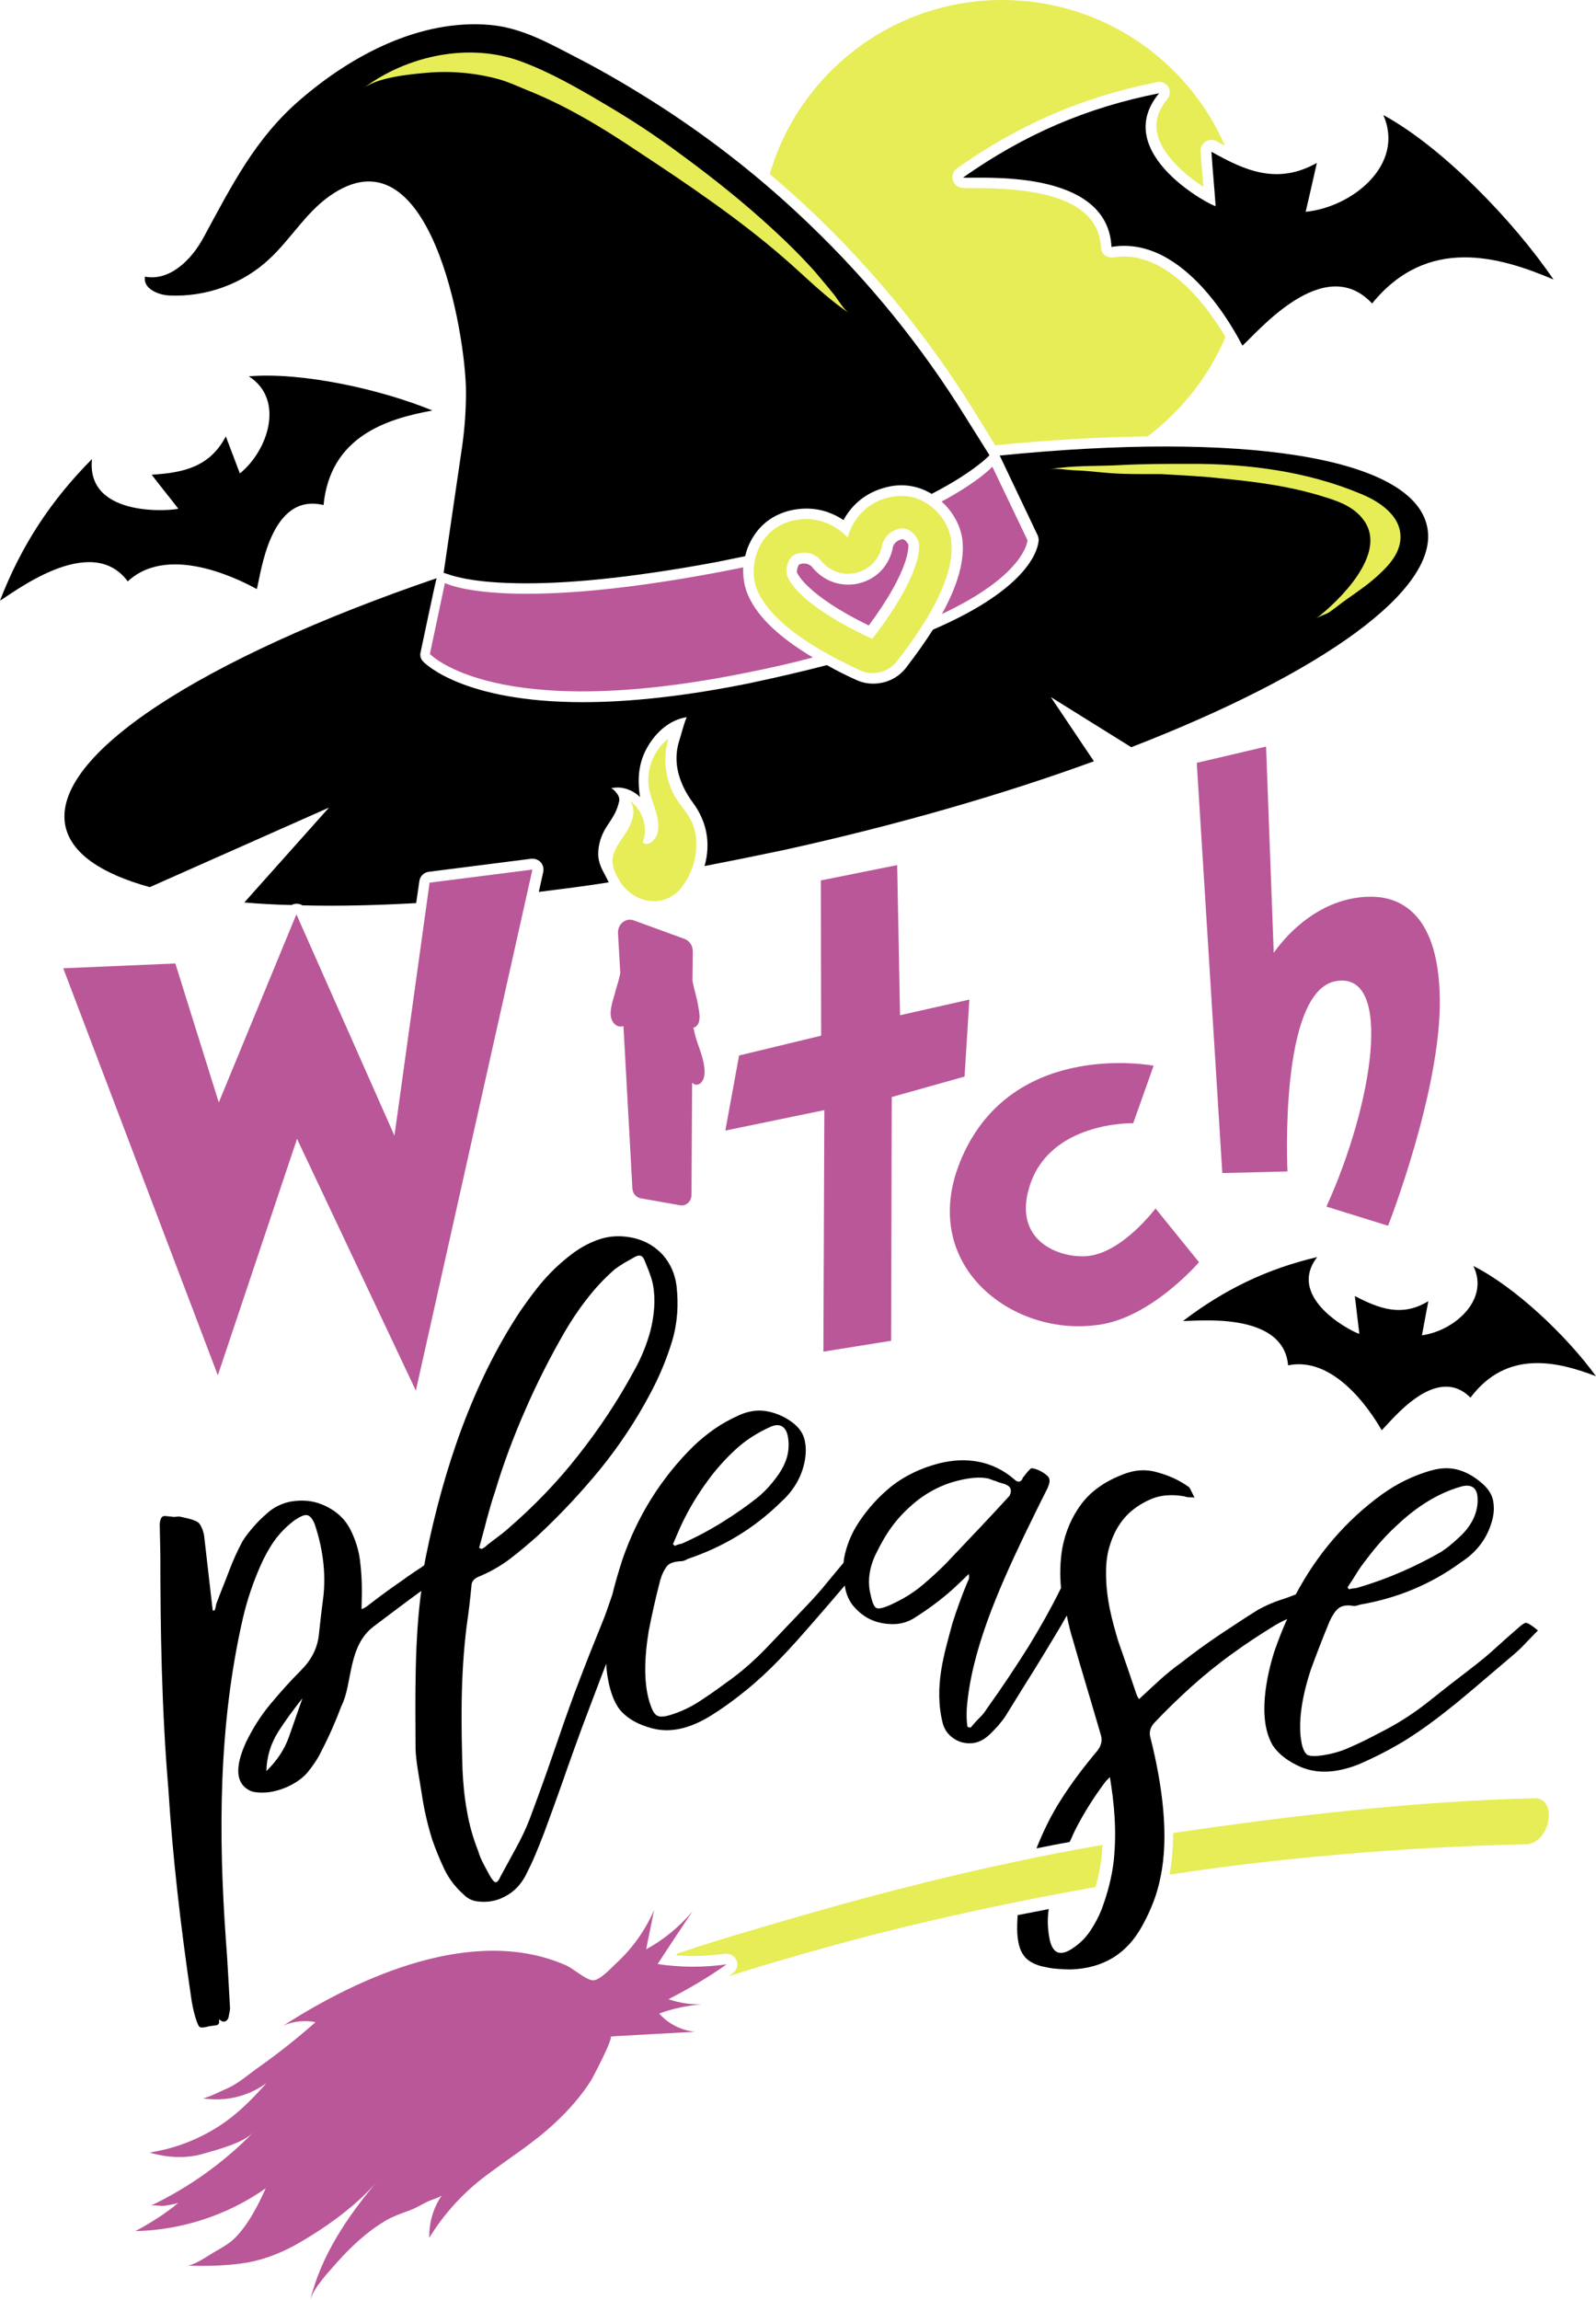 <?xml version="1.0" encoding="utf-8"?>
<!-- Generator: Adobe Illustrator 23.1.0, SVG Export Plug-In . SVG Version: 6.00 Build 0)  -->
<svg version="1.1" id="Слой_1" xmlns="http://www.w3.org/2000/svg" xmlns:xlink="http://www.w3.org/1999/xlink" x="0px" y="0px"
	 viewBox="0 0 499.7 720" style="enable-background:new 0 0 499.7 720;" xml:space="preserve">
<style type="text/css">
	.st0{fill:#BA5798;}
	.st1{fill:#E6ED57;}
</style>
<g>
	<polygon class="st0" points="93,356.5 130.2,435.3 166.7,272.2 134.5,276.3 123.5,355.5 92.8,286.2 68.5,345.1 54.9,301.6 
		19.8,303.1 68.2,430.5 	"/>
	<polygon class="st0" points="303.5,312.9 281.8,317.8 280.9,270.8 257,275.6 257.1,324.2 231.4,330.4 227.1,353.9 258.1,347.5 
		257.8,423.1 279,419.7 279.2,343.4 302,337 	"/>
	<path class="st0" d="M340.3,393.2c-8.3,0.7-23.3-4.5-18-21.7c6.3-20.6,32.5-19.9,32.5-19.9l6.4-18c0,0-42.4-8.2-59.2,26.9
		c-16.2,33.8,13.4,57.4,40.3,54.4c17.3-1.3,33.1-19.8,33.1-19.8l-13.6-16.8C361.8,378.2,351.4,392.3,340.3,393.2z"/>
	<path class="st0" d="M450.8,312.6c-0.4-28.8-14.4-31.9-21.6-31.9c-19.1,0-30.4,17.6-30.4,17.6l-2.4-64.6l-21.7,5.1l8,128.4
		l20.4-0.5c0,0-2.8-56.7,15.3-59.6c18-3,11.5,38.5-3.1,70.6l19.3,6C434.6,383.7,451.2,341.4,450.8,312.6z"/>
	<path class="st0" d="M205.9,614.8c3.6-5.5,7.2-11,10.9-16.5c-4,4.8-9,8.9-14.5,11.9c0.8-4.1,1.7-8.2,2.5-12.3
		c-2.7,6.2-6.7,11.9-11.7,16.5c-1.5,1.4-5.2,5.5-7.4,5.5c-2.1,0-6.4-3.8-8.5-4.7c-28.6-12.6-64.3,3.3-88.5,18.9
		c3.1-1.4,6.7-1.8,10.1-1.1c-5.9,5.2-12.1,10.1-18.5,14.6c-2.9,2.1-6,4.8-9.3,6.2c-1.5,0.6-6.5,3.2-7.7,3c7.1,1.2,14.3-0.5,20.1-4.7
		c-5.2,5.9-10.5,11.1-17.4,15c-5.9,3.4-12.5,5.7-19.2,6.7c5.3,1.6,11.4,2,16.8,0.4c4.5-1.3,12.4-3.3,15.7-6.7
		c-9.3,9.5-20.2,17.3-32.2,23c0.9-0.4,3.1,0.1,4.2,0c1.5-0.2,3-0.5,4.5-0.9c-4.1,3.4-8.7,6.3-13.4,8.8c14.5-0.3,28.9-5,40.8-13.4
		c-2.4,5.4-5.7,11.8-10,15.9c-1.8,1.7-4.3,3-6.5,4.3c-1.9,1.1-6.1,4.1-8.3,4c6.4,0.2,13,0.1,19.3-1c5.4-1,10.6-3.1,15.4-5.8
		c8.6-4.9,18.5-11.9,24.9-19.5c-9.2,11-17.5,23.1-20.9,37.3c1-4.1,5.9-9.1,8.6-12.2c4-4.5,8.9-9.1,14.1-12.3c2.9-1.9,5.9-2.8,9-4
		c1.8-0.7,3.5-1.8,5.2-2.6c1-0.5,3.8-1.2,4.4-2c-2.7,3.9-4.1,8.6-4,13.4c4.6-7.5,10.7-14.2,17.8-19.5c7.3-5.5,14.9-10.2,21.6-16.5
		c4.2-3.9,8-8.2,11.1-13c0.6-0.9,7.5-14.1,6.2-14c0.4,0,0.9,0,1.3-0.1c8.4-0.5,16.8-0.9,25.2-1.4c-4.3-0.4-8.4-2.5-11.2-5.7
		c4.3-1.6,8.8-2.5,13.3-2.9c-3.5,0.1-7-0.4-10.4-1.6c6.3-3.2,12.4-6.8,18.2-10.9C220.4,615.9,213.1,615.9,205.9,614.8z"/>
	<path class="st0" d="M272,195.8c13.2-17.8,12.4-24.9,12.4-25.3c0-0.1-0.5-1-1.2-1.5c-0.3-0.2-0.5-0.2-0.6-0.2c-0.1,0-0.3,0-0.5,0.1
		c-1.6,0.4-2.3,1.5-2.5,2.2c-1,5.8-5.1,10.2-10.7,11.5c-1.1,0.3-2.2,0.4-3.4,0.4c-4.5,0-8.6-2.1-11.4-5.7c-0.4-0.3-1.1-0.9-2.3-0.9
		c-0.3,0-0.6,0-1,0.1c-0.6,0.1-0.7,0.3-0.9,0.7c-0.4,0.8-0.4,1.8-0.4,2C249.8,179.7,252.6,186.3,272,195.8z"/>
	<path class="st0" d="M301.3,168.8c0.8,6.4-1.3,14.2-6.4,23.4c26.4-12.4,26.8-23.1,26.8-23.1l-11-23c0,0-4.3,4.7-15.9,10.9
		C298.4,160.2,300.7,164.5,301.3,168.8z"/>
	<path class="st0" d="M233.6,210.6c7.6-1.5,14.6-3.1,20.9-4.8c-11.3-6.7-18.3-13.7-20.8-20.8c-0.8-2.3-1.1-4.9-1-7.4
		c-2.5,0.5-5,1-7.6,1.5c-68.2,12.9-85.8,3.4-85.8,3.4l-4.7,22.2C134.7,204.8,155.1,226.5,233.6,210.6z"/>
	<path class="st0" d="M191.8,313.4c-0.3,1.3-0.7,2.8-0.6,4.2c0.1,2.3,1.8,4.3,4,3.6L198,372c0.1,1.6,1.1,2.8,2.6,3.1l12.4,2.2
		c1.8,0.3,3.5-1.2,3.5-3.3l0.2-35.1c1,1.1,2.5,0.7,3.2-0.5c0.8-1.2,0.8-3,0.6-4.4c-0.4-3.4-1.9-6.5-2.8-9.7
		c-0.2-0.9-0.4-1.7-0.6-2.6c0.5-0.1,0.9-0.4,1.2-0.8c1.1-1.3,0.7-3.8,0.4-5.4c-0.4-2.9-1.4-5.7-1.9-8.6l0.1-9.1c0-1.8-1-3.3-2.6-3.9
		l-15.9-5.8c-2.5-0.9-5.1,1.2-4.9,4.1l0.7,12.4c-0.3,1.7-0.8,3.3-1.3,4.9C192.6,310.8,192.2,312.1,191.8,313.4z"/>
</g>
<g>
	<path d="M477.6,508c-0.4,0.1-1.3,0.7-2.5,1.8c-2.4,2.1-4.8,4.2-7.2,6.4c-2.4,2.2-4.9,4.2-7.5,6.2c-4.6,3.5-9.2,7.1-13.7,10.7
		c-4.6,3.6-9.5,6.7-14.9,9.4c-3,1.6-6,3.1-9,4.4c-3,1.4-6.3,2.3-9.7,2.7c-1.8,0.2-3.1,0.1-3.8-0.3c-0.7-0.5-1.3-1.6-1.7-3.3
		c-1.4-6.6,0.1-15.1,2.8-23.3c1.8-5,3.8-10.1,5.9-15.2c0.8-1.7,1.6-3,2.6-3.9c1-0.9,2.6-1.3,4.8-0.9c0.5,0.1,1.2-0.1,2.1-0.4
		c11.7-2,22.3-6.4,31.7-13.3c4.6-3,7.7-6.9,9.3-11.8c0.8-2.3,1.1-4.5,0.8-6.7c-0.2-2.2-1.4-4.3-3.6-6.2c-2.2-1.9-4.5-3.3-7.1-4.1
		c-2.6-0.8-5.4-0.8-8.4,0c-3,0.8-5.8,1.9-8.3,3.1c-2.5,1.2-5,2.7-7.4,4.4c-11.6,8.4-20.5,19-27.1,31.4c-1.5,0.6-3.1,1.2-4.7,1.7
		c-2.5,0.8-4.9,1.9-7.1,3.1c-4.2,2.6-8.2,5.3-12.3,8c-4,2.7-8,5.6-11.8,8.6c-2.4,1.7-4.6,3.5-6.7,5.4c-2.1,1.9-4.2,3.9-6.5,6
		c-0.2-0.4-0.4-0.7-0.5-0.9c-0.1-0.2-0.2-0.5-0.3-0.7c-2.2-6.6-3.4-10-5.7-16.6c-1.8-6.1-3.9-13.3-3.8-21.7c0-3.1,0.4-6.1,1.4-8.9
		c0.9-2.8,2.4-5.7,4.5-8.1c2.2-2.5,5.1-4.4,8.1-5.7c3-1.3,6.5-1.6,10.5-0.9c0.5,0.2,1.1,0.3,1.6,0.3c0.5,0,1.1,0,1.6,0.1
		c-0.6-1.2-0.9-1.8-1.5-3c-0.1-0.2-0.2-0.2-0.4-0.4c-2.8-2-6-3.5-9.7-4.5c-3.7-1.1-7.4-0.8-11.2,0.8c-5.6,2.2-9.8,5.3-12.7,9.2
		c-2.9,3.9-4.9,8.5-5.9,13.7c-0.7,4.2-0.8,8.4-0.4,12.5c-3.1,6.3-6.5,12.3-10.1,18.2c-4.1,6.5-8.4,13-13,19.4
		c-0.7,1.1-1.5,2.2-2.5,3.1c-1,1-1.8,1.9-2.7,3c-0.3,0-0.4-0.1-0.5-0.1c-0.1-0.1-0.2-0.1-0.5-0.1c-0.3-2-0.3-4-0.2-5.9
		c1.4-17.6,9.5-36.3,17.9-53.9c2.4-4.9,4.8-9.9,7.4-15c0.6-1.4,0.8-2.4,0.4-3.2c-0.2-0.7-3.2-2.9-5.5-3c-0.4,0.2-1.1,1-2.2,2.4
		c-0.2,0.2-0.3,0.4-0.4,0.5c-0.1,0.1-0.2,0.3-0.2,0.5c-0.6,1-1.4,1.1-2.4,0.2c-3.4-3-7.2-4.8-11.2-5.6c-4-0.8-8.2-0.6-12.6,0.5
		c-5.7,1.5-10.6,3.9-14.6,7c-4,3.2-7.5,7-10.4,11.4c-2,3-3.4,6.2-4.2,9.4c-0.3,1.1-0.5,2.2-0.6,3.3c-1.8,2.2-3.6,4.3-5.4,6.5
		c-2,2.5-4.2,4.9-6.4,7.2c-4,4.2-8,8.4-12,12.6c-4,4.2-8.4,8.1-13.3,11.5c-2.7,2-5.4,3.9-8.2,5.7c-2.8,1.8-5.8,3.2-9.1,4.2
		c-1.8,0.5-3,0.6-3.8,0.2c-0.8-0.3-1.5-1.3-2.1-3c-2.4-6.3-2.1-15-0.7-23.5c1-5.2,2.2-10.5,3.6-15.9c0.5-1.8,1.2-3.2,2-4.3
		c0.8-1.1,2.4-1.6,4.6-1.7c0.5,0,1.2-0.2,2-0.7c11.3-3.8,21-9.7,29.3-17.9c4-3.6,6.5-8,7.4-13c0.4-2.4,0.4-4.6-0.2-6.8
		c-0.6-2.1-2.1-4-4.5-5.6c-2.4-1.6-5-2.6-7.6-3c-2.6-0.4-5.4,0-8.3,1.3c-2.9,1.3-5.4,2.7-7.7,4.3c-2.3,1.6-4.5,3.4-6.7,5.5
		c-10.2,10.1-17.5,22-22.1,35.3c-1.2,3.7-2.3,7.4-3.2,11.1c-0.7,2-1.4,4.1-2.3,6.6c-3.8,9.4-5.7,14.1-9.3,23.6
		c-2.5,6.7-4.8,13.4-7.1,20.1c-2.3,6.7-4.7,13.3-7.2,20c-1.2,3.1-2.7,6.2-4.3,9.1c-1.6,2.9-3.2,5.9-4.8,8.8c-0.5,1.2-1,1.8-1.5,1.8
		c-0.4,0-1-0.6-1.7-1.8c-0.7-1.2-1.4-2.6-2.1-3.9c-0.7-1.3-1.3-2.7-1.7-4.1c-1.6-4.1-2.8-8.2-3.5-12.5c-0.8-4.3-1.2-8.6-1.4-13
		c-0.4-13.9-0.7-28.9,1.3-44.9c0.6-4.1,1.1-8.3,1.5-12.5c0-1.4,0.8-2.4,2.4-3c3.6-1.5,6.9-3.4,9.9-5.7c3-2.3,5.8-4.7,8.5-7.1
		c7.2-6.7,13.7-13.7,19.6-20.9c5.9-7.3,11.1-15.1,15.5-23.4c2.9-5.4,5.2-10.9,6.9-16.5c1.7-5.6,2.1-11.5,1.4-17.5
		c-0.5-3.7-1.9-6.8-4.2-9.5c-2.4-2.6-5.3-4.4-8.9-5.3c-3.8-0.9-7.4-0.8-10.6,0.2c-3.2,1-6.2,2.6-9,4.7c-3.4,2.6-6.4,5.4-9,8.4
		c-2.6,3-4.9,6.2-7.2,9.5c-14.9,22.5-24,49.4-29.6,77c-0.2,0.9-0.3,1.8-0.5,2.6c-0.2,0.1-0.5,0.3-0.7,0.5c-1.5,1-3.7,2.4-6.4,4.4
		c-2.8,1.9-6.4,4.5-10.8,7.9c-0.5,0.4-1.1,0.7-1.7,0.9c0-2.3,0.1-3.4,0.1-5.7c0-3.2-0.2-6.4-0.6-9.6c-0.4-3.2-1.4-6.3-2.8-9.2
		c-1-2.1-2.5-4.1-4.6-5.7c-2.1-1.6-4.4-2.7-6.8-3.3c-2.5-0.6-5.1-0.6-7.8-0.1c-2.7,0.6-5.2,1.8-7.4,3.9c-1.4,1.2-2.7,2.5-4,4
		c-1.3,1.5-2.4,2.9-3.4,4.5c-1.6,3-3,6.1-4.2,9.3c-1.2,3.2-2.5,6.3-3.7,9.5c-0.2,0.5-0.4,1-0.4,1.4c-0.1,0.4-0.2,0.9-0.4,1.4
		c-0.2,0-0.4,0-0.6,0.1c-1.1-9.4-1.6-14.1-2.7-23.5c-0.3-1.7-0.9-3-1.5-3.8c-0.7-0.8-2.5-1.4-5.4-2c-0.7-0.2-1.3-0.2-1.9-0.1
		c-0.6,0.1-1.2,0-1.9-0.1c-1.5,0-2.9-1-3.2,2.4c0.1,3.9,0.1,5.8,0.2,9.7c0,23.3,0.4,48.2,2.5,73.1c1.3,20.9,3.8,42.7,7.1,65.1
		c0.3,2.3,0.8,4.6,1.4,6.6c0.5,1.6,0.9,2.6,1.3,2.9c0.4,0.3,1.4,0.2,2.9-0.2c0.6-0.1,1.3-0.2,2.2-0.3c0.9-0.1,1.2-0.8,0.9-1.9
		c0.3,0.2,0.6,0.4,1,0.6c0.4,0.2,0.7,0.1,0.9,0.1c0.5-0.2,1.1-0.7,1.2-1.6c0.2-1.2,0.5-2.2,0.4-2.9c-0.2-3.6-0.4-7.1-0.6-10.6
		c-0.2-3.5-0.4-7-0.7-10.6c-2.3-32.5-2.4-67,5.4-100.8c1.3-5.5,3.1-10.9,5.5-16.3c1.2-2.7,2.6-5.3,4.3-7.7c1.7-2.4,3.8-4.5,6.3-6.4
		c1.8-1.2,3.1-1.8,4-1.6c0.9,0.2,1.7,1.2,2.4,3c2.2,6.7,3.7,14.8,2.5,23.6c-0.5,3.7-0.9,7.4-1.3,11.1c-0.5,4.1-2.4,7.7-5.6,10.9
		c-3.4,3.4-6.6,7-9.6,10.6c-3,3.6-5.5,7.6-7.6,11.9c-1.3,3-5.6,12.5,1.9,15.4c3.5,0.8,7.1,0.2,10.7-1.3c2.7-1.2,5-2.7,6.7-4.7
		c1.6-2,3.1-4.1,4.2-6.4c2.5-4.8,4.6-9.6,6.4-14.4c3.5-6.8,1.9-18.6,10-24.8c6.1-4.6,10.2-7.7,15-11.2c-2.1,15.1-1.9,32.4-1.8,49.6
		c0.2,4.5,1.3,9.6,2,14.3c0.7,4.7,1.8,9.4,3.2,13.9c1.1,3.2,2.4,6.3,3.8,9.3c1.4,2.9,3.4,5.6,6,7.9c1.2,1.2,2.6,2,4.4,2.2
		c3.1,0.4,6-0.1,8.7-1.6c2.7-1.4,4.8-3.6,6.3-6.4c1.1-2.2,2.2-4.4,3.1-6.6c0.9-2.2,1.9-4.6,2.8-7c2-5.4,4-10.9,5.9-16.3
		c1.9-5.5,3.9-11,5.9-16.5c3-7.9,5.3-14.1,7.6-20c0.1,4,1.5,11.5,4.7,14.9c2.2,2.4,5.4,4.2,9.6,5.3c5.2,1.4,11,0.5,17.9-3.6
		c4.1-2.5,7.9-5.3,11.6-8.3c3.7-3,7.1-6.2,10.4-9.6c3.7-3.8,7.2-7.8,10.6-11.7c3.3-3.8,6.6-7.6,9.9-11.5c0,0.1,0,0.1,0,0.2
		c0.4,2.5,1.3,4.7,2.9,6.5c1.6,1.8,3.4,3.2,5.5,4.1c2.1,0.9,4.3,1.3,6.7,1.3c2.3,0,4.4-0.6,6.3-1.7c4.5-2.8,8.7-5.9,12.6-9.4
		c1.9-1.8,2.9-2.7,4.8-4.6c0.2,1,0.1,1.7-0.3,2.3c-1.8,4.3-3.4,8.7-4.8,13.1c-2.4,9.1-6,19.8-3,31.5c0.5,1.7,1.4,3,2.6,4
		c1.2,1,2.4,1.6,3.8,1.9c1.4,0.3,2.8,0.3,4.2-0.1c1.4-0.4,2.7-1.2,4-2.4c0.9-0.9,1.8-1.8,2.7-2.8c0.8-1,1.6-1.9,2.3-3
		c3-4.8,5.9-9.6,8.9-14.3c2.9-4.7,5.8-9.5,8.6-14.2c0.6-1,1.1-2,1.7-3c0.5,2.5,1.1,5.1,1.9,7.6c2.5,8.8,5.6,18.9,8.7,29.6
		c0.6,1.7,0.3,3.4-1,5.1c-4.2,5-8.1,10.1-11.5,15.5c-2.9,4.5-5.4,9.6-7.6,15.1c3.5-0.7,6.9-1.4,10.4-2c0.6-1.2,1.1-2.5,1.7-3.7
		c2.7-5.3,5.9-10.4,9.6-15.3c0.5-0.5,0.8-0.8,1.3-1.3c1.3,8.1,2.2,16.4,1.2,26.2c-0.6,5.1-1.9,10.1-3.8,15.2
		c-0.9,2.3-2.1,4.5-3.4,6.5c-1.3,2-3,3.8-5.1,5.3c-4.4,3.2-7,2.2-7.9-3.1c-0.5-2.9-0.6-5.7-0.2-8.5c0-0.1,0-0.2,0.1-0.3
		c-3.3,0.6-6.5,1.3-9.8,1.9c-0.1,1.9-0.2,3.8-0.1,5.7c0.2,3,0.8,5.3,2,6.9c1.1,1.6,3.1,2.8,6,3.5c1.4,0.3,2.9,0.6,4.4,0.7
		c1.5,0.1,2.9,0.2,4.2,0.2c10.3-0.3,17.8-4.9,22.6-13.8c2.7-4.9,4.6-9.8,5.6-14.9c2.8-13,0.6-29.2-3.1-43.8
		c-0.5-1.7-0.1-3.3,1.2-4.7c3.7-3.9,7.6-7.7,11.6-11.3c4-3.6,8.3-7.1,12.9-10.4c4.1-3,8.4-5.8,12.6-8.4c1.4-0.9,3-1.7,4.5-2.4
		c-1.5,3.3-2.8,6.7-4,10.1c-2.3,7.3-5.5,21.1-0.5,29.5c1.8,2.7,4.8,5,8.7,6.7c5,2.1,10.8,2.1,18.2-0.8c4.4-1.9,8.6-4,12.7-6.4
		c7.7-4.5,15.8-10.9,24-17.9c4-3.4,8-6.8,12.1-10.3c1.3-1.1,2.5-2.3,3.6-3.5c1.2-1.2,2.4-2.5,3.7-3.8
		C479.2,508.4,478,507.9,477.6,508z M424.8,492.4c0.9-1.5,2-3,3.2-4.5c2.7-3.6,5.6-6.9,8.8-9.9c5.2-5,12.2-10.3,20.8-12.7
		c3-0.8,4.8,0.4,5,3.3c0.2,2.4-0.3,4.6-1.2,6.6c-0.9,2-2.3,3.9-4.1,5.6c-1,0.9-1.9,1.8-2.9,2.6c-0.9,0.8-2,1.6-3.2,2.4
		c-7.5,4.3-16.4,8.4-26.5,11.3c-1.1,0.1-1.8,0.2-2.3,0.4c-0.2-0.2-0.3-0.4-0.5-0.6C422.9,495.4,423.9,493.9,424.8,492.4z
		 M212.8,478.5c0.7-1.6,1.5-3.2,2.4-4.9c2.1-3.9,4.5-7.6,7.2-11.2c2.7-3.5,5.8-6.9,9.3-9.9c2.9-2.4,6.1-4.3,9.4-5.8
		c2.8-1.3,4.8-0.4,5.5,2.6c0.5,2.3,0.4,4.6-0.2,6.8c-0.6,2.1-1.7,4.2-3.2,6.2c-0.8,1.1-1.6,2.1-2.4,3c-0.8,0.9-1.8,1.9-2.8,2.8
		c-3.8,3.1-7.7,5.8-11.7,8.3c-4,2.5-8.3,4.8-12.8,6.8c-1.1,0.2-1.8,0.5-2.2,0.7c-0.2-0.2-0.4-0.3-0.6-0.5
		C211.4,481.7,212.1,480.1,212.8,478.5z M152.4,475.6c0.8-2.9,1.6-5.8,2.6-8.7c2.6-8.7,5.8-17.2,9.4-25.4
		c3.6-8.3,7.7-16.4,12.3-24.4c2.1-3.6,4.4-7.1,7-10.4c2.5-3.3,5.5-6.5,8.8-9.4c1-0.7,2-1.4,3-2c1-0.6,2.2-1.2,3.2-1.8
		c1.4-0.8,2.4-0.6,3,0.8c0.5,1.3,1.1,2.6,1.6,4c0.5,1.4,1,2.8,1.2,4.2c0.8,4.5,0.3,9.4-0.8,13.9c-1.2,4.5-3,8.9-5.4,13.1
		c-5,9.2-10.8,17.9-17.2,26c-6.4,8.2-13.7,15.8-21.9,22.9c-1.1,1-2.4,2-3.6,2.9c-1.3,1-2.6,1.9-3.8,3c-0.4,0.2-0.6,0.4-1,0.6
		c-0.3-0.2-0.5-0.3-0.8-0.3C150.8,481.5,151.7,478.5,152.4,475.6z M90.5,543.6c-1.4,4-3.8,7.6-7.1,10.8c0.1-4.5,1.4-8.6,3.7-12.3
		c2.3-3.6,4.9-7.1,7.6-10.5C93.3,535.6,91.9,539.6,90.5,543.6z M296.1,489.5c-2.4,2.4-4.8,4.6-7.3,6.7c-2.5,2.1-5.3,3.9-8.4,5.4
		c-3.3,1.7-5.4,2.2-6.1,1.7c-0.8-0.5-1.4-2.3-2-5.4c-0.6-3.6,0-7.3,1.7-11c1.6-3.3,3.4-6.6,5.6-9.5c2.2-2.9,4.9-5.6,8-8
		c2.9-2.2,6.1-3.9,9.5-5.1c3.4-1.1,8.4-2.3,12.2-1.5c0.6,0.1,1.5,0.6,2.7,0.9c1.2,0.8,5.9,0.7,4.1,4.5
		C310,474.9,303.7,481.5,296.1,489.5z"/>
	<path d="M53.2,92.5c11.3,0.5,22.8-3.6,31.1-11.4C90.9,75,95.6,66.8,103,61.5c31.6-22.6,42.8,42.7,42.9,61.1
		c0,5.7-0.4,11.5-1.2,17.1l-5.8,39.6c2.2,0.7,8.2,3.3,26,3.3c15.9,0,36-2.3,59.6-6.7c3-0.6,5.9-1.2,8.8-1.8c0.4-1.7,1-3.4,1.9-5
		c2.6-4.8,6.8-8,12.2-9.3c1.7-0.4,3.4-0.6,5.1-0.6c5,0,8.9,1.8,11.6,3.6c2-3.7,6-8.5,13.5-10.3c1.5-0.4,3.1-0.6,4.6-0.6
		c3.5,0,6.7,1,9.5,2.7c12.8-6.6,17.9-11.8,18.1-12.1l-7.4-11.8c-13.7-22.1-30.1-42.4-48.9-60.4c-14.3-13.8-30-26.2-46.7-37
		c-8.4-5.4-17-10.5-25.9-15.1c-8.9-4.6-17.4-9.5-27.5-10.4c-21.8-1.9-43.2,9.4-59.4,23.4c-14.1,12.1-21.5,27-30.2,43
		c-3.7,7-10.6,13.9-18.4,12.4C44.7,90.3,49.5,92.4,53.2,92.5z"/>
	<path d="M76.5,282.5c4.7,0.4,9.6,0.7,14.8,0.8c0.5-0.3,1-0.4,1.6-0.4c0.7,0,1.3,0.2,1.8,0.5c11,0.3,22.9,0,35.6-0.7l1-6.9
		c0.2-1.5,1.4-2.7,2.9-2.9l32.2-4.1c0.1,0,0.3,0,0.4,0c0.9,0,1.8,0.4,2.5,1.1c0.7,0.8,1,1.9,0.8,3l-1.4,6.3c7.1-0.9,14.4-1.8,21.9-3
		c-0.2-0.3-0.3-0.6-0.5-1c-1.4-2.8-2.8-4.7-2.8-8c0-2.9,1-5.9,2.6-8.4c1.5-2.3,3-4.3,3.7-7c0.3-1.1,0.5-1.6,0-2.7
		c-0.2-0.5-1.7-2.5-2.4-2.3c3.3-0.9,6.8,0.4,9.2,2.7c-0.9-5.6-0.5-10.9,2.4-15.8c2.6-4.5,6.9-8.4,12.2-9.2c-1,2.4-1.6,5.1-2.4,7.6
		c-2.1,6.8,0.2,13.5,4.3,19.1c4.4,5.9,5.7,12.7,3.7,19.9c8.3-1.6,16.7-3.3,25.2-5.1c35.3-7.8,68.2-17.3,96.7-27.7l-13.5-20.1
		l25.2,15.7c59.6-23.1,97-49.5,92.6-69.2c-4.8-21.9-58.5-29.7-133.8-22.1c0.3,0.6,11.9,25,11.9,25c0.2,0.5,0.3,1,0.3,1.5
		c-0.1,1.9-1.7,14.5-33.1,28c-2.4,3.8-5.2,7.7-8.4,11.9c-2.5,3.2-6.2,5-10.3,5c-1.9,0-3.7-0.4-5.4-1.2c-3.3-1.5-6.3-3-9.1-4.6
		c-7.3,1.9-15.4,3.8-24.4,5.7c-19.3,3.9-36.8,5.9-52,5.9c-37.7,0-49.5-12.2-50-12.7c-0.8-0.8-1.1-1.9-0.8-3c0,0,4.8-22.8,5-23.1
		C63.5,206,15.7,236.5,20.5,258.7c1.9,8.5,11.2,14.8,26.4,19l56.1-24.9L76.5,282.5z"/>
	<path d="M348,77.3c23.1-3.9,39.1,27.3,41,30.9c4.5-3.9,25.5-29.4,40.6-13.2c17.3-21.3,39.9-14.7,56.8-7.5
		c-12.6-18.5-34.9-41.5-53.3-51.5c6.9,15.6-9.8,28.9-24.3,30.3c1.1-4.6,2.4-10.5,3.5-15.3c-12.3,6.9-22.4,2.5-33-3.5
		c0.3,5.1,1,12.2,1.3,17c-0.6,0.4-33.3-16.5-17.7-35.3c-22.8,4.5-42.2,12.9-61.4,26.4C306.4,56,346.8,52.4,348,77.3z"/>
	<path d="M40,182c13.5-12.6,37.6,0.9,40.4,2.4c1.3-4.5,4-30.4,20.9-26.3c2.1-21.5,19.8-27,34.1-29.6c-16.3-6.7-41-12.1-57.5-10.7
		c11.3,7.2,6.1,23.2-2.8,30.4c-1.3-3.5-3-7.9-4.4-11.6c-5.1,9.8-13.7,11.4-23.2,12c2.4,3.2,6,7.6,8.3,10.6c-0.2,0.5-29,3.6-27-15.5
		C15.9,156.7,6.7,170.7,0,188C3.4,186.2,28.4,166.2,40,182z"/>
	<path d="M461.3,396.3c5.2,10.6-6,20.3-16.1,21.7c0.6-3.2,1.4-7.4,2-10.7c-8.3,5.1-15.5,2.3-23-1.6c0.4,3.5,1,8.4,1.4,11.8
		c-0.4,0.3-23.5-10.6-13.2-24c-15.7,3.7-29,10.1-42,20c3.4,0.2,31.4-3.4,32.9,13.9c15.9-3.3,27.9,17.9,29.3,20.3
		c3-2.8,16.9-21.1,27.8-10.2c11.4-15.2,27.3-11.3,39.3-6.7C490.5,418.1,474.3,402.8,461.3,396.3z"/>
</g>
<g>
	<path class="st1" d="M305.2,129l6.4,10.4c16.9-1.7,32.9-2.6,47.7-2.8c10.6-8,19.1-18.7,24.4-31.1c-9.6-16.1-21-25.2-31.7-25.2
		c-1.1,0-2.3,0.1-3.4,0.3c-0.2,0-0.4,0-0.6,0c-0.8,0-1.5-0.3-2.1-0.7c-0.7-0.6-1.2-1.5-1.2-2.4C344.1,65,331.4,58.9,306,58.9l-2,0
		c-1.3,0-2.3,0-2.8-0.1c-1.4-0.1-2.5-1.1-2.9-2.5c-0.4-1.3,0.2-2.8,1.3-3.6c19.7-13.9,39.6-22.4,62.7-27c0.2,0,0.4-0.1,0.6-0.1
		c1.2,0,2.3,0.6,2.9,1.6c0.7,1.2,0.6,2.8-0.3,3.8c-3.1,3.8-4.1,7.5-3,11.5c1.9,6.7,9.2,12.7,14.3,16c-0.1-0.8-0.1-1.5-0.2-2.3
		c-0.3-3.1-0.5-6.2-0.7-8.8c-0.1-1.2,0.5-2.4,1.6-3.1c0.5-0.3,1.2-0.5,1.8-0.5c0.6,0,1.1,0.1,1.6,0.4c0.9,0.5,1.7,1,2.6,1.4
		C371.9,18.9,345.1,0,313.8,0c-34.5,0-63.6,23-72.8,54.5c5.1,4.3,10,8.7,14.8,13.3C274.8,86.1,291.4,106.7,305.2,129z"/>
	<path class="st1" d="M217.1,270.6c1.4-4.8,1.3-10.2-1-14.3c-1.1-2-2.7-3.8-4-5.7c-3.7-5.6-4.8-12.9-2.8-19.4
		c-4.7,3.6-7.1,9.8-6.1,15.6c0.9,4.8,3.9,9.5,2.6,14.2c-0.6,2-2.8,4-4.6,2.8c1.8-4.6,0.1-10.3-4-13.1c2.2,2.7,0.8,6.8-1.1,9.8
		c-1.9,2.9-4.5,5.9-4.3,9.4c0.1,2,1,3.8,2,5.5c3.8,6.7,12.7,9.3,18.6,3.5C214.5,276.7,216.1,273.8,217.1,270.6z"/>
	<path class="st1" d="M212.1,611.5l-0.4,0.6c1.7,0.1,3.4,0.2,5,0.2c3.5,0,6.9-0.3,10.3-0.7c0.2,0,0.3,0,0.5,0c1.4,0,2.6,0.8,3.1,2.1
		c0.6,1.4,0.1,3.1-1.2,4c-0.4,0.3-0.9,0.6-1.3,0.9c20.5-6.4,41.2-12.2,62.2-17.1c17.5-4.1,35.1-7.7,52.7-10.8
		c0.9-3.1,1.5-6.1,1.9-9.2c0.1-1.4,0.2-2.7,0.3-4c-36.9,6.4-72.6,15.6-108.7,26.4C228.4,606.2,220.2,608.8,212.1,611.5z"/>
	<path class="st1" d="M480.4,562.9c-36.7,0.9-76.2,5.4-113.1,10.9c0,4.7-0.4,9-1.1,13c14.5-2.2,29-4,43.6-5.4
		c22.6-2.2,45.4-3.6,68.1-4.1C485.4,577,487.9,562.7,480.4,562.9z"/>
	<path class="st1" d="M278.3,155.7c-10.8,2.6-12.9,12.6-12.9,12.6s-6.5-7.9-17.3-5.3c-10.8,2.6-13.8,14.1-11.3,21
		c2.3,6.3,9.9,15.4,32.4,25.8c4.1,1.9,8.9,0.7,11.6-2.8c15.3-19.5,17.9-31.1,17-37.8C297,161.9,289.1,153.1,278.3,155.7z M273.1,200
		c-21.7-10.1-25.9-17.6-26.7-19.9c-0.3-0.8-0.3-2.9,0.6-4.6c0.7-1.3,1.6-2,3.1-2.3c3.5-0.8,5.8,1,6.5,1.8c2.7,3.6,7.1,5.4,11.5,4.3
		c4.4-1.1,7.5-4.6,8.2-9.1c0.3-1,1.5-3.7,5-4.6c1.5-0.4,2.6-0.2,3.8,0.7c1.6,1.1,2.5,2.9,2.6,3.8C288,171.8,288.2,180.4,273.1,200z"
		/>
	<path class="st1" d="M245.7,81c6.7,5.8,12.9,12.2,20.3,17.1c-1.9-1.2-3.4-4-4.8-5.8c-1.6-2-3.3-4-4.9-5.9c-0.3-0.4-0.7-0.8-1-1.2
		c-4.2-4.7-8.6-9.1-13.2-13.3c-9.2-8.5-19-16.3-29.1-23.7c-7.8-5.8-15.9-11.1-24.3-16c-8.1-4.8-16.5-9.6-25.4-12.9
		c-16.2-6.1-35.7-2-49.5,8.3c4.6-3.4,14.1-4.3,19.6-4.8c7.8-0.7,15.6,0,23.1,2.1c2.8,0.8,5.8,2.2,8.5,3.3
		c12.3,4.9,23.7,11.8,34.7,19.2C215.5,57.8,231.6,68.7,245.7,81z"/>
	<path class="st1" d="M415.1,155.7c4.6,1.4,9.1,3.2,12,7.3c7.3,10.3-7.6,24.9-15.1,30.7c1.3-1,3.1-1.3,4.4-2.2
		c1.7-1.2,3.4-2.6,5.1-3.8c3.7-2.6,7.4-5.1,10.6-8.2c2.9-2.7,5.7-5.9,6.3-10c1-7.6-6.2-12.4-12.3-14.9c-16.9-7.1-35.6-9.5-53.8-9.4
		c-7.2,0-14.5,0-21.7,0.4c-7.5,0.4-14.5,0-22,1.3c2.2-0.4,5.2,0.2,7.4,0.3c3.1,0.1,6.1,0.4,9.2,0.7c6,0.6,12.2,0.5,18.3,0.5
		c6.1,0.4,12.3,0.6,18.3,1.3C393.3,150.8,404.2,152.2,415.1,155.7z"/>
</g>
</svg>

